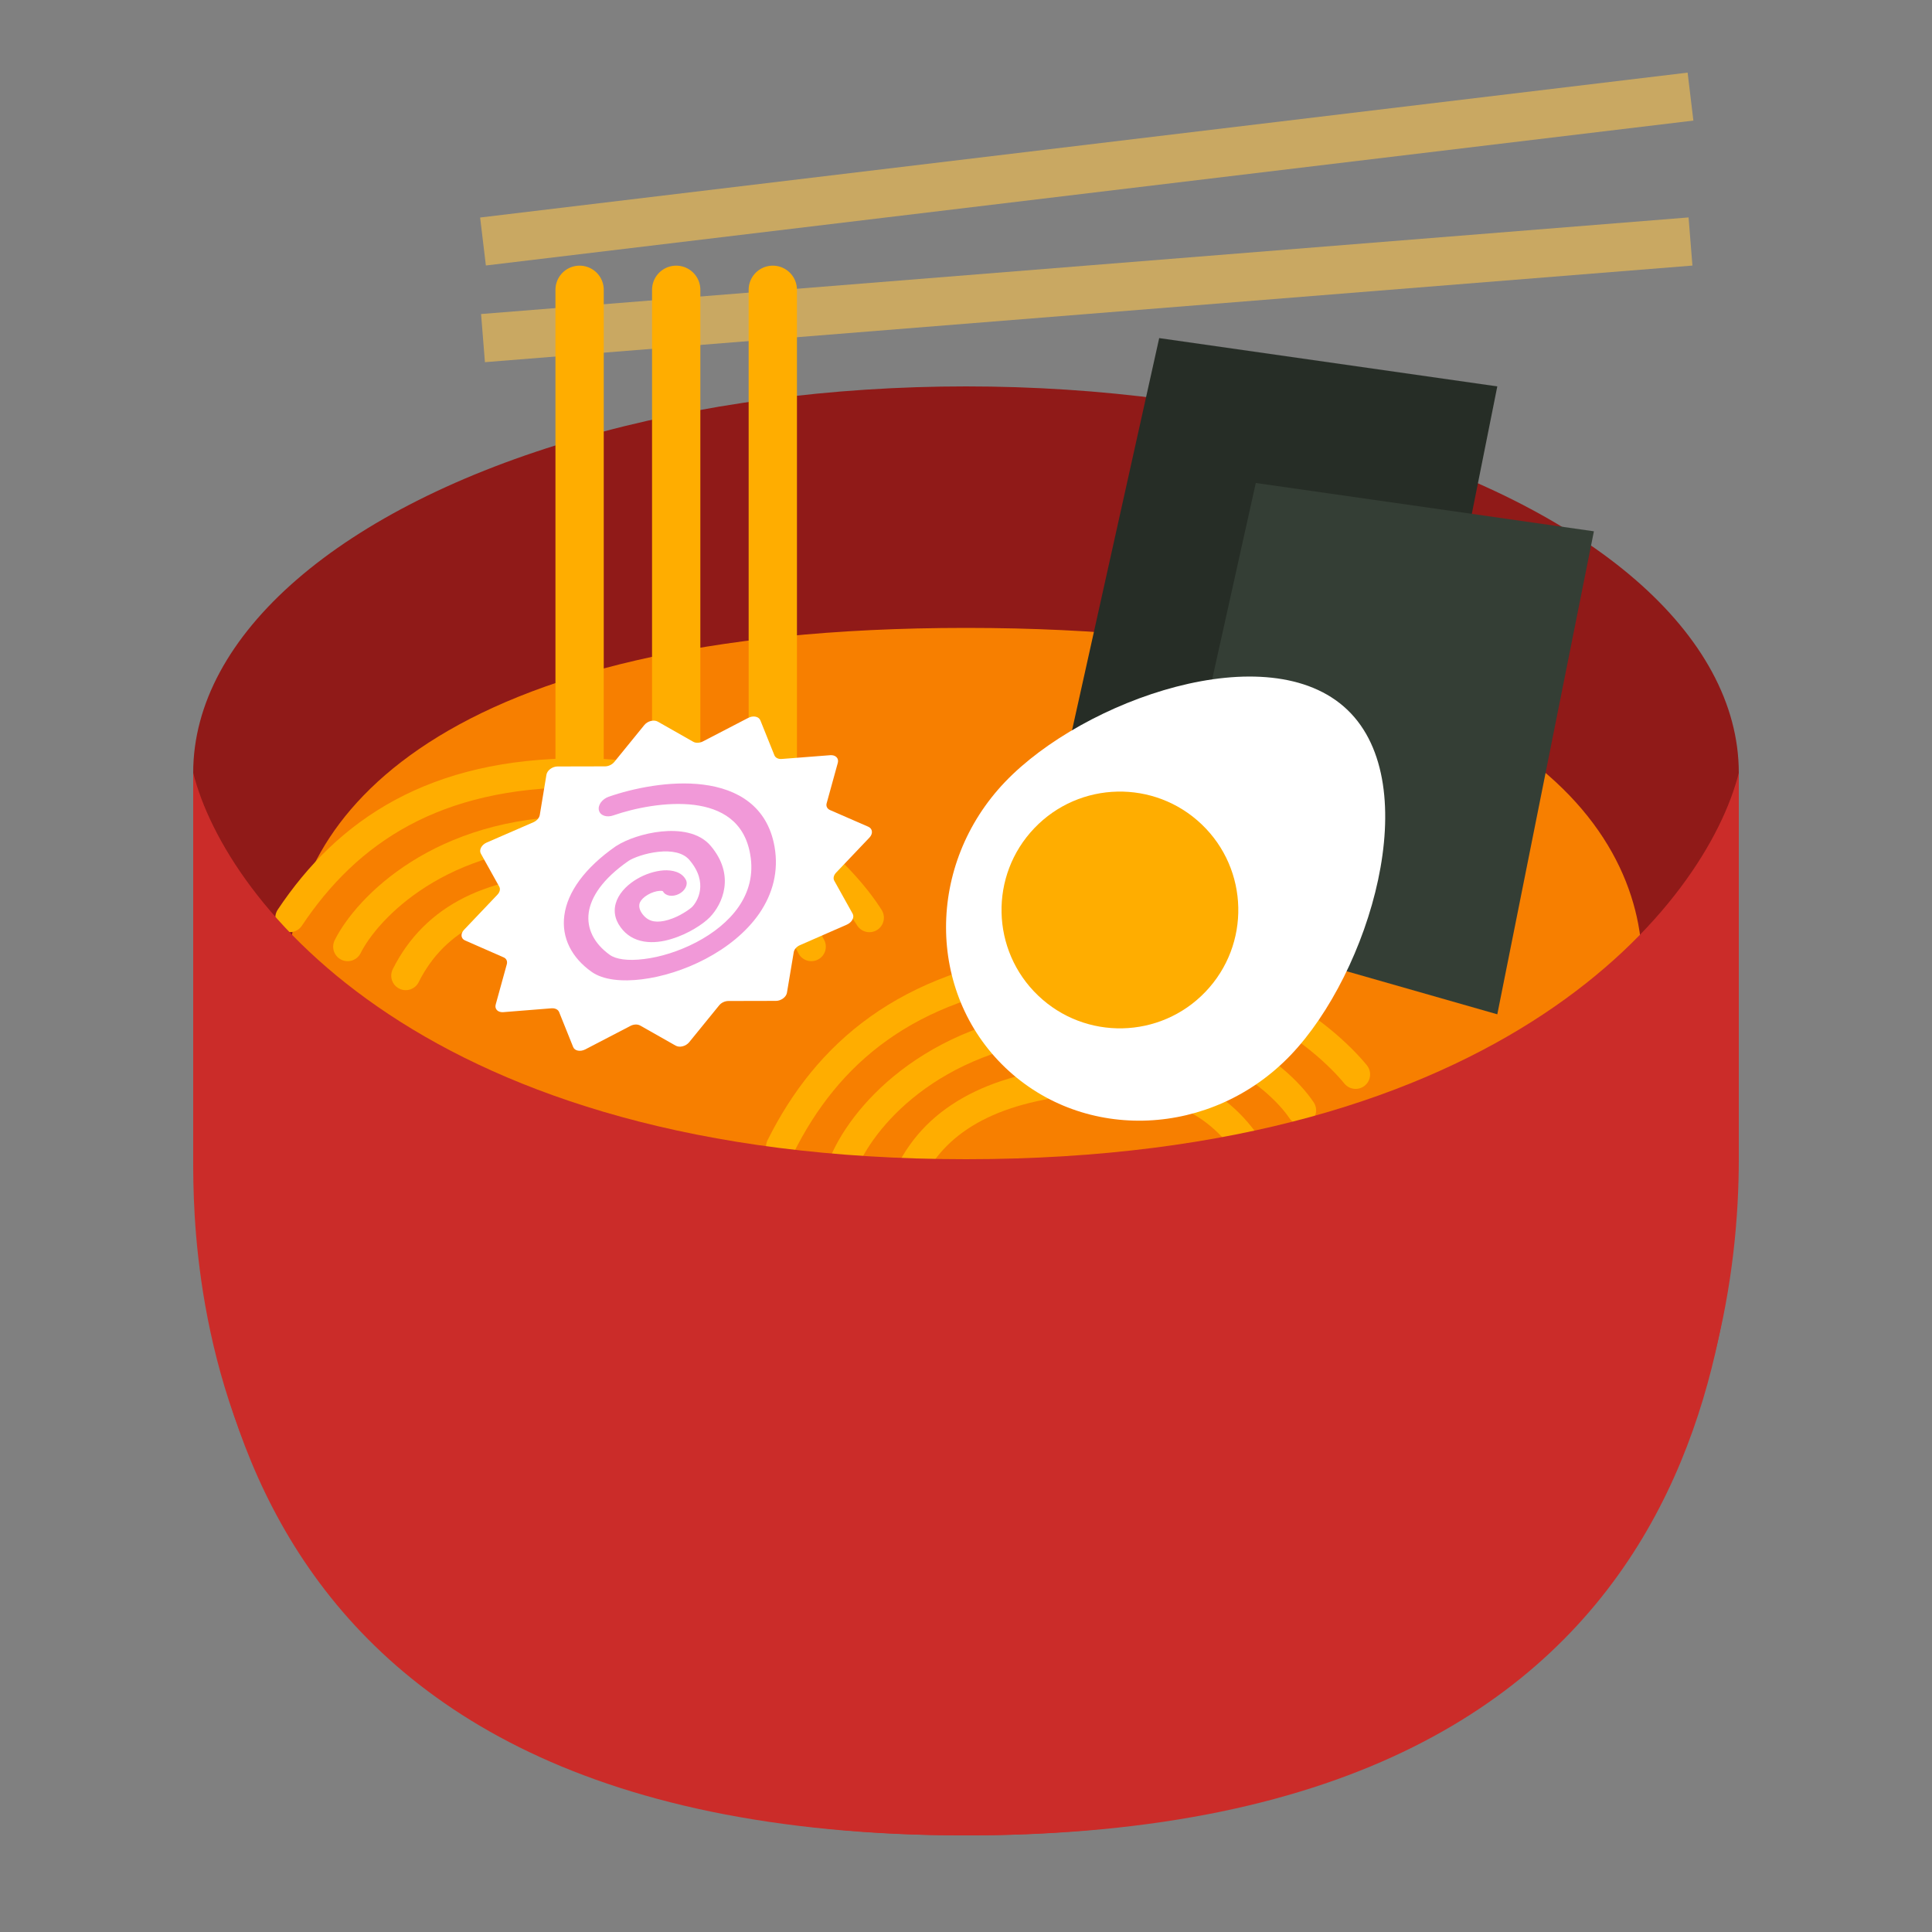 <svg width="18" height="18" viewBox="0 0 18 18" fill="none" xmlns="http://www.w3.org/2000/svg">
<rect x="0" y="0" width="18" height="18" fill="#808080" stroke="none"/>
<path fill-rule="evenodd" clip-rule="evenodd" d="M16.2 7.2H1.8V10.2C1.8 12.023 1.8 17.1 9 17.1C16.2 17.1 16.2 12.023 16.2 10.2V7.2Z" fill="#CB2C29"/>
<ellipse cx="9" cy="7.2" rx="7.2" ry="3.6" fill="#901A18"/>
<path d="M9 5.85C4.05 5.85 2.7 7.65 2.7 9C4.95 10.8 10.8 12.15 15.3 9C15.3 7.65 13.987 5.85 9 5.85Z" fill="#F77F00"/>
<path d="M3.239 8.82C3.419 8.46 4.103 7.74 5.399 7.74C6.695 7.74 7.379 8.46 7.559 8.82" stroke="#FFAD00" stroke-width="0.27" stroke-linecap="round"/>
<path d="M7.841 10.884C7.974 10.504 8.563 9.704 9.849 9.543C11.135 9.381 11.903 10.01 12.127 10.345" stroke="#FFAD00" stroke-width="0.27" stroke-linecap="round"/>
<path d="M2.7 8.55C3.24 7.74 4.05 7.2 5.4 7.2C7.02 7.2 7.875 8.19 8.1 8.55" stroke="#FFAD00" stroke-width="0.27" stroke-linecap="round"/>
<path d="M7.272 10.683C7.707 9.812 8.443 9.175 9.782 9.007C11.39 8.805 12.362 9.681 12.63 10.01" stroke="#FFAD00" stroke-width="0.27" stroke-linecap="round"/>
<path d="M3.78 9.09C4.05 8.55 4.59 8.28 5.4 8.28C6.21 8.28 6.75 8.55 7.02 9.09" stroke="#FFAD00" stroke-width="0.27" stroke-linecap="round"/>
<path d="M8.412 11.085C8.612 10.516 9.114 10.181 9.918 10.079C10.722 9.979 11.291 10.179 11.626 10.681" stroke="#FFAD00" stroke-width="0.27" stroke-linecap="round"/>
<path d="M9 10.8C3.96 10.8 2.1 8.4 1.8 7.2V10.8C1.8 11.7 1.8 17.1 9 17.1C15.3 17.1 16.2 12.9 16.2 10.8V7.2C15.9 8.4 14.04 10.8 9 10.8Z" fill="#CB2C29"/>
<path d="M4.5 3.15L15.75 2.25" stroke="#C9A862" stroke-width="0.45"/>
<path d="M4.5 2.25L15.75 0.9" stroke="#C9A862" stroke-width="0.45"/>
<path d="M5.4 2.7V7.2" stroke="#FFAD00" stroke-width="0.45" stroke-linecap="round"/>
<path d="M6.3 2.7V7.2" stroke="#FFAD00" stroke-width="0.45" stroke-linecap="round"/>
<path d="M7.2 2.7V7.2" stroke="#FFAD00" stroke-width="0.45" stroke-linecap="round"/>
<path d="M6.97 6.689C7.017 6.664 7.069 6.675 7.084 6.711L7.215 7.037C7.225 7.061 7.252 7.074 7.285 7.071L7.735 7.036C7.784 7.032 7.817 7.064 7.806 7.106L7.702 7.483C7.694 7.51 7.706 7.535 7.733 7.547L8.091 7.703C8.13 7.721 8.135 7.767 8.101 7.803L7.79 8.13C7.767 8.154 7.76 8.184 7.773 8.206L7.944 8.513C7.963 8.547 7.937 8.594 7.889 8.615L7.455 8.805C7.423 8.818 7.399 8.845 7.395 8.872L7.332 9.248C7.326 9.289 7.277 9.325 7.229 9.325L6.787 9.326C6.754 9.326 6.72 9.342 6.7 9.367L6.421 9.71C6.39 9.748 6.332 9.763 6.295 9.742L5.965 9.555C5.94 9.541 5.905 9.542 5.874 9.558L5.453 9.777C5.407 9.801 5.354 9.791 5.34 9.755L5.209 9.429C5.199 9.405 5.172 9.392 5.139 9.394L4.689 9.43C4.64 9.434 4.607 9.402 4.618 9.36L4.722 8.983C4.729 8.955 4.718 8.93 4.691 8.919L4.333 8.762C4.293 8.745 4.289 8.699 4.323 8.663L4.634 8.336C4.657 8.312 4.664 8.282 4.651 8.26L4.48 7.953C4.461 7.919 4.486 7.871 4.534 7.85L4.969 7.661C5.001 7.647 5.024 7.621 5.029 7.593L5.091 7.218C5.098 7.177 5.146 7.141 5.195 7.141L5.637 7.14C5.67 7.14 5.704 7.123 5.724 7.098L6.003 6.755C6.034 6.717 6.092 6.703 6.128 6.723L6.459 6.911C6.484 6.925 6.519 6.923 6.55 6.907L6.97 6.689Z" fill="white"/>
<path fill-rule="evenodd" clip-rule="evenodd" d="M6.467 7.499C6.208 7.467 5.909 7.529 5.714 7.597C5.652 7.619 5.592 7.598 5.58 7.55C5.568 7.502 5.609 7.445 5.671 7.423C5.895 7.345 6.241 7.271 6.551 7.31C6.87 7.35 7.149 7.51 7.216 7.887C7.257 8.119 7.198 8.33 7.074 8.511C6.95 8.69 6.767 8.832 6.573 8.934C6.379 9.036 6.168 9.101 5.981 9.124C5.798 9.147 5.62 9.132 5.51 9.053C5.329 8.924 5.229 8.739 5.258 8.527C5.287 8.312 5.446 8.087 5.739 7.883L5.741 7.882L5.743 7.881C5.837 7.82 6.001 7.763 6.161 7.747C6.325 7.73 6.511 7.752 6.62 7.879C6.856 8.157 6.729 8.426 6.614 8.545C6.58 8.58 6.528 8.619 6.47 8.653C6.41 8.689 6.336 8.724 6.256 8.748C6.176 8.773 6.086 8.786 6 8.772C5.911 8.757 5.836 8.714 5.782 8.639C5.723 8.559 5.712 8.471 5.748 8.385C5.784 8.301 5.858 8.234 5.935 8.189C6.011 8.144 6.1 8.115 6.181 8.109C6.262 8.104 6.352 8.123 6.39 8.197C6.413 8.24 6.384 8.299 6.325 8.329C6.266 8.359 6.2 8.348 6.177 8.305L6.177 8.305C6.177 8.304 6.176 8.303 6.173 8.302C6.168 8.3 6.159 8.299 6.145 8.3C6.114 8.302 6.072 8.314 6.034 8.337C5.997 8.359 5.973 8.384 5.962 8.408C5.953 8.43 5.949 8.466 5.984 8.514C6.018 8.56 6.057 8.578 6.093 8.584C6.132 8.59 6.177 8.585 6.227 8.57C6.277 8.555 6.327 8.532 6.369 8.506C6.413 8.48 6.441 8.457 6.45 8.448C6.493 8.403 6.607 8.228 6.423 8.012C6.364 7.943 6.257 7.923 6.135 7.936C6.012 7.949 5.9 7.992 5.857 8.02C5.612 8.19 5.505 8.359 5.485 8.503C5.465 8.65 5.533 8.79 5.681 8.896C5.736 8.936 5.847 8.955 6.001 8.935C6.152 8.917 6.326 8.863 6.487 8.779C6.647 8.695 6.789 8.583 6.882 8.448C6.974 8.314 7.024 8.151 6.989 7.957C6.935 7.651 6.718 7.531 6.467 7.499Z" fill="#F199D8"/>
<path d="M10.8 3.15L13.95 3.6L13.05 8.1L9.9 7.2L10.8 3.15Z" fill="#262D26"/>
<path d="M11.7 4.5L14.85 4.95L13.95 9.45L10.8 8.55L11.7 4.5Z" fill="#343E35"/>
<path d="M12.025 9.83C11.291 10.597 10.101 10.649 9.366 9.947C8.631 9.244 8.63 8.053 9.364 7.285C10.097 6.518 11.818 5.911 12.553 6.613C13.288 7.316 12.758 9.063 12.025 9.83Z" fill="white"/>
<circle cx="10.434" cy="8.478" r="1.103" transform="rotate(43.715 10.434 8.478)" fill="#FFAD00"/>
</svg>
